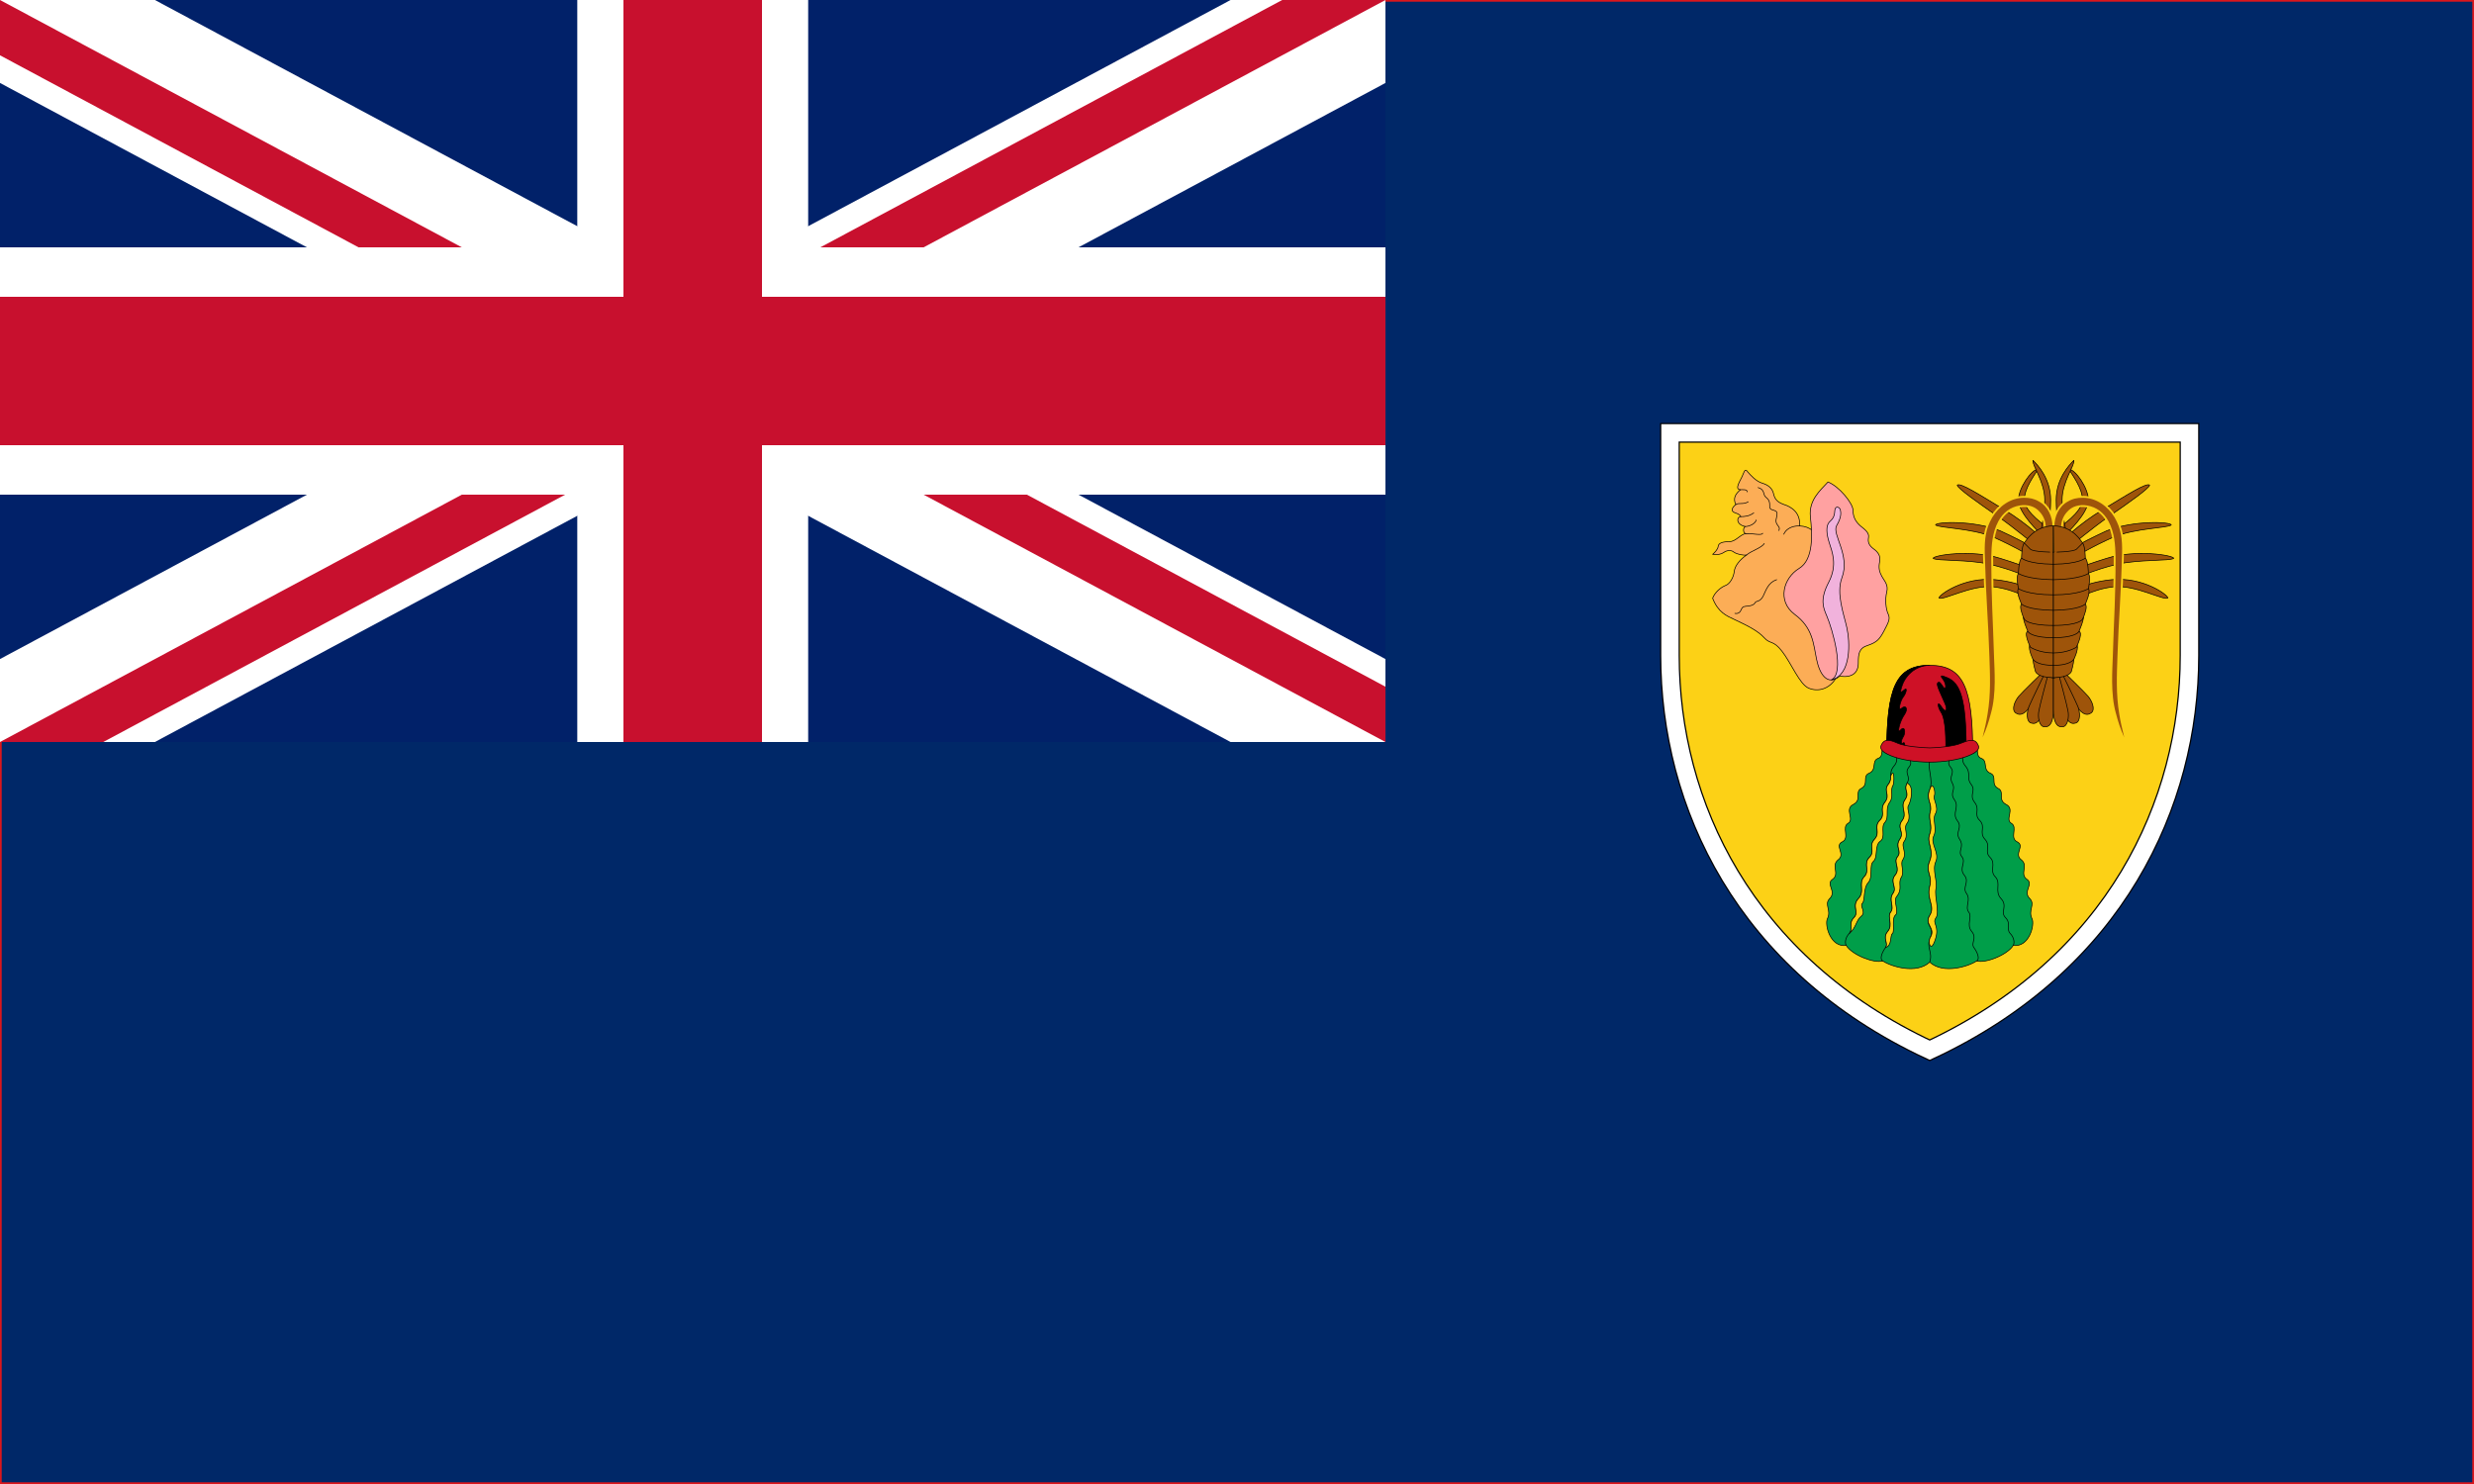 <?xml version="1.0" encoding="UTF-8" standalone="no"?>
<svg
   width="1000"
   height="600"
   viewBox="0 0 8000 4800"
   version="1.1"
   id="svg27"
   xmlns:xlink="http://www.w3.org/1999/xlink"
   xmlns="http://www.w3.org/2000/svg"
   xmlns:svg="http://www.w3.org/2000/svg">
  <rect x="0" y="0" width="8000" height="4800" fill="#808080" stroke="none"/>
  <defs
     id="defs1">
    <clipPath
       id="a">
      <path
         d="M 0,0 V 15 H 65 V 30 H 60 Z M 60,0 H 30 V 35 H 0 v -5 z"
         id="path1" />
    </clipPath>
    <path
       id="b"
       d="m 840,-1000 v 720 C 840,200 600,717 0,997 -600,717 -840,200 -840,-280 v -720 z" />
    <clipPath
       id="a-4">
      <path
         d="M 0,0 V 30 H 60 V 0 Z"
         id="path1-9" />
    </clipPath>
    <clipPath
       id="b-5">
      <path
         d="m 30,15 h 30 v 15 z m 0,0 V 30 H 0 Z m 0,0 H 0 V 0 Z m 0,0 V 0 h 30 z"
         id="path2" />
    </clipPath>
  </defs>
  <rect
     style="fill:#002868;fill-opacity:1;stroke:#db161b;stroke-width:5.446"
     id="rect27"
     width="7994.554"
     height="4794.554"
     x="2.723"
     y="2.723" />
  <g
     transform="translate(6240,2400)"
     fill="none"
     stroke="#000000"
     id="g27"
     style="display:inline">
    <use
       xlink:href="#b"
       fill="#fcd116"
       stroke-width="64"
       id="use7" />
    <use
       xlink:href="#b"
       stroke="#ffffff"
       stroke-width="56"
       id="use8" />
    <g
       stroke-width="2.2"
       stroke-linecap="round"
       stroke-linejoin="round"
       id="g26"
       style="display:inline">
      <path
         fill="#fcad56"
         d="m -303,-207 c -22,37 -59,45 -88,33 -30,-12 -57,-82 -87,-120 -29,-37 -37,-21 -57,-43 -19,-21 -49,-37 -96,-59 -26,-12 -53,-23 -71,-69 7,-19 26,-35 41,-41 15,-5 27,-27 29,-46 2,-18 18,-38 40,-53 -10,2 -31,-2 -41,-9 -9,-8 -24,-6 -33,1 -9,6 -20,8 -36,6 6,-5 17,-16 18,-26 1,-10 13,-15 36,-15 22,0 37,-26 55,-26 -13,0 -10,-22 -3,-23 -32,-6 -28,-32 -15,-32 -1,-4 -5,-8 -20,-13 -14,-5 -7,-18 4,-26 -10,-20 -1,-35 15,-48 -22,-1 2,-32 8,-49 6,-16 9,-18 16,-8 8,9 26,30 47,36 20,6 32,17 36,34 4,18 12,27 34,35 23,7 54,26 50,69 18,1 31,6 42,15"
         id="path8" />
      <path
         fill="#ffa1a1"
         d="m -248,-749 c 0,24 11,39 25,51 15,12 28,22 25,37 -3,16 3,26 16,36 14,10 24,22 20,42 -4,20 -1,32 7,47 8,15 22,27 16,51 -6,24 -3,56 5,72 7,15 0,27 -14,54 -14,26 -22,36 -51,46 -30,9 -32,27 -32,58 0,32 -21,48 -60,42 -40,33 -65,-6 -75,-55 -10,-49 -12,-102 -71,-145 -58,-44 -35,-118 14,-148 49,-29 43,-115 37,-168 -5,-53 30,-83 57,-112 36,14 81,69 81,92 z"
         id="path9" />
      <path
         fill="#f1b2dc"
         d="m -333,-408 c -11,-26 -23,-52 6,-108 30,-57 11,-100 2,-129 -9,-28 -11,-54 0,-66 12,-11 17,-18 18,-37 1,-18 16,-12 18,-3 2,9 4,24 -12,51 -16,28 45,96 17,169 -19,51 6,116 16,161 10,45 16,153 -50,169 45,-22 3,-165 -15,-207 z"
         id="path10" />
      <path
         d="m -630,-416 c 11,2 17,-4 20,-11 3,-7 5,-11 15,-12 10,0 26,-3 30,-11 3,-8 15,-1 26,-21 10,-21 17,-45 44,-54 m 74,-174 c -10,0 -39,1 -51,27 m -83,-151 c 24,7 14,23 26,32 22,17 2,35 20,40 18,5 17,8 13,28 -6,23 16,24 8,39 m -104,79 c 14,-13 49,-23 57,-37 m -58,-32 c 21,-1 49,7 53,-1 m -56,-22 c 10,0 31,-7 35,-21 m -50,-11 c 12,0 27,-1 42,-12 m -58,-27 c 9,-7 25,1 40,-9 m -25,-39 c 7,0 22,-2 22,7"
         id="path11" />
      <g
         transform="translate(400,-400)"
         fill="#9e540a"
         id="g18">
        <g
           id="d">
          <path
             d="m -55,-233 c 0,0 -70,-59 -128,-99 -58,-40 -128,-89 -128,-99 11,-8 70,30 151,79 82,50 128,99 128,99 z m -5,40 c 0,0 -68,-41 -135,-70 -70,-29 -175,-29 -186,-39 0,-10 122,-16 209,19 89,41 135,70 135,70 z m -1,68 c 0,0 -74,-34 -146,-50 -70,-16 -170,-10 -182,-19 0,-10 124,-30 217,0 94,29 134,49 134,49 z m -4,69 c 0,0 -56,-38 -130,-46 -70,-7 -163,46 -175,36 0,-10 81,-69 182,-59 99,10 146,49 146,49 z m 23,-218 c 0,0 -71,-65 -71,-109 0,-39 43,-99 62,-99 -10,20 -43,60 -43,99 0,40 75,89 75,89 z"
             id="path12" />
          <path
             d="m -42,-274 c 0,0 14,-65 14,-109 0,-59 -42,-113 -38,-128 15,15 57,59 57,128 0,60 -10,89 -10,89 z"
             id="path13" />
          <g
             stroke="none"
             id="g13">
            <use
               xlink:href="#c"
               stroke="#fcd116"
               stroke-width="12"
               id="use13" />
            <path
               id="c"
               d="m -25,-295 c 0,-19 -7,-36 -19,-49 -16,-19 -40,-25 -65,-21 -30,5 -54,23 -69,51 -20,37 -22,77 -23,116 0,135 5,190 9,323 1,39 8,119 -10,182 -7,27 -15,52 -27,78 8,-33 12,-50 16,-75 11,-65 8,-126 6,-186 -4,-123 -11,-186 -15,-335 -1,-45 3,-79 24,-115 22,-37 60,-64 103,-64 18,0 33,3 48,12 30,16 44,49 44,82 z" />
          </g>
          <path
             d="m -19,187 c 0,0 -28,50 -49,86 -21,36 -38,44 -54,33 -15,-11 -2,-40 10,-54 12,-14 79,-79 79,-79 z"
             id="path14" />
          <path
             d="m -12,191 c 0,0 -11,57 -20,98 -8,41 -22,55 -39,50 -18,-4 -15,-37 -8,-54 7,-17 49,-103 49,-103 z"
             id="path15" />
          <path
             d="m 0,193 v 100 c 0,42 -10,59 -29,58 -18,-1 -22,-33 -18,-52 3,-18 28,-111 28,-111 z"
             id="path16" />
        </g>
        <use
           transform="scale(-1,1)"
           xlink:href="#d"
           id="use16" />
        <g
           id="e">
          <path
             d="m 0,192 c -53,-1 -58,-20 -58,-20 0,0 -7,-24 -8,-39 -1,-2 -15,-32 -11,-45 -5,-12 -17,-41 -6,-46 -5,-14 -13,-30 -14,-45 -4,-11 -14,-35 -6,-43 0,0 -19,-40 -10,-50 0,0 -9,-39 0,-49 0,0 0,-40 10,-50 0,0 0,-39 9,-49 0,2 28,-55 94,-55 l -1,85 h 1 z"
             id="path17" />
          <path
             fill="none"
             d="m 0,-26 c -85,-1 -103,-20 -103,-20 M 0,-76 c -85,0 -113,-20 -113,-20 M 0,-125 c -85,-1 -113,-20 -113,-20 M 0,-175 c -85,-1 -103,-20 -103,-20 m 102,-19 c 1,0 -64,0 -74,-10 l -19,-19 M 0,152 c -25,0 -53,-4 -66,-19 M 0,112 c -47,0 -75,-19 -75,-19 0,0 -1,-2 -2,-5 M 0,63 C -62,62 -79,49 -83,42 M 0,23 C -85,23 -94,3 -94,3 l -3,-6"
             id="path18" />
        </g>
        <use
           transform="scale(-1,1)"
           xlink:href="#e"
           id="use18" />
      </g>
      <g
         id="f">
        <path
           fill="#009e49"
           d="m 0,712 c -43,40 -126,14 -152,-4 -27,9 -99,-19 -118,-50 -52,7 -70,-67 -61,-86 14,-28 -11,-46 7,-65 25,-24 -14,-47 10,-63 24,-17 -6,-45 18,-63 25,-19 -13,-45 13,-58 26,-13 -3,-47 19,-60 22,-13 -13,-46 17,-61 29,-15 3,-41 26,-52 25,-13 2,-40 25,-49 26,-11 7,-40 29,-48 19,-7 7,-25 19,-41 H 0"
           id="path19" />
        <path
           d="m -99,18 c -20,20 4,35 -16,59 -21,25 -2,38 -19,60 -17,22 8,33 -11,58 -19,24 4,39 -17,59 -20,21 4,39 -17,61 -20,23 4,38 -16,58 -21,21 3,43 -17,63 -20,21 4,47 -19,71 -22,24 4,43 -14,61 -19,19 -2,38 -15,51 -13,13 -15,31 -10,39 M -60,25 c -18,25 10,36 -7,56 -17,21 7,28 -6,52 -13,24 10,30 -7,54 -17,24 9,43 -9,67 -19,24 9,37 -8,61 -16,25 8,38 -7,56 -15,19 11,37 -8,60 -18,22 8,39 -7,59 -15,21 6,43 -7,60 -13,16 9,41 -10,63 -18,22 4,37 -7,52 -11,15 -20,37 -9,43"
           id="path20" />
      </g>
      <use
         transform="scale(-1,1)"
         xlink:href="#f"
         id="use20" />
      <path
         stroke="#009e49"
         d="M 0,712 V 12"
         id="path21" />
      <path
         d="m 0,48 c -9,39 13,73 0,106 -13,32 9,45 2,71 -8,26 9,45 -2,73 -11,28 15,50 0,87 -15,36 10,45 0,82 -11,42 19,64 0,94 -19,30 17,37 2,71 -15,33 9,46 -2,80"
         id="path22" />
      <path
         fill="#fcd116"
         d="m 15,174 c -5,11 15,37 4,57 -12,19 6,49 -6,73 -12,24 19,54 7,82 -13,28 6,63 0,89 -5,26 13,76 0,94 -13,19 13,24 -2,70 -15,46 -25,7 -16,-7 19,-31 -21,-41 -2,-71 19,-30 -11,-52 0,-94 10,-37 -15,-46 0,-82 15,-37 -11,-59 0,-87 11,-28 -6,-47 2,-73 7,-26 -15,-39 -2,-71 10,-32 20,9 15,20 z m -84,32 c -7,12 12,35 -5,58 -12,16 8,35 -9,58 -11,16 11,36 -4,59 -10,13 7,38 -5,57 -12,20 6,36 -15,62 -12,14 9,49 -4,60 -13,11 -1,54 -10,60 -8,7 0,38 -22,45 11,-15 -11,-30 7,-52 19,-22 -3,-47 10,-63 13,-17 -8,-39 7,-60 15,-20 -11,-37 7,-59 19,-23 -7,-41 8,-60 15,-18 -9,-31 7,-56 17,-24 -11,-37 8,-61 18,-24 -8,-43 9,-67 17,-24 -6,-30 7,-54 24,9 12,61 4,73 z m -50,-65 c -10,16 4,35 -11,55 -15,21 0,47 -15,64 -15,16 4,48 -15,61 -19,13 -7,52 -22,65 -15,13 0,50 -17,69 -17,19 -9,58 -19,67 -9,9 13,28 -3,41 -17,13 -17,39 -39,56 13,-13 -4,-32 15,-51 18,-18 -8,-37 14,-61 23,-24 -1,-50 19,-71 20,-20 -4,-42 17,-63 20,-20 -4,-35 16,-58 21,-22 -3,-40 17,-61 21,-20 -2,-35 17,-59 19,-25 -6,-36 11,-58 8,-10 8,-19 8,-27 12,-31 12,23 7,31 z"
         id="path23" />
      <path
         fill="#ce1126"
         d="m -139,35 c 0,-210 29,-283 139,-283 110,0 139,73 139,283 z"
         id="path24" />
      <path
         fill="#000000"
         d="m -139,35 c 0,-210 29,-283 139,-283 -50,0 -81,39 -89,65 -9,26 -4,24 7,14 11,-10 6,12 -4,24 -9,12 -18,47 -5,36 13,-12 23,1 9,21 -14,19 -26,65 -12,49 14,-16 17,10 8,23 -8,13 -7,25 0,19 8,-6 7,21 0,32 z M 52,31 C 52,0 53,-73 36,-97 c -12,-19 -12,-39 2,-17 14,22 21,11 11,-11 -12,-28 -28,-59 -24,-65 5,-7 8,-4 18,11 10,15 12,-7 1,-22 -11,-14 -10,-17 13,-7 41,17 61,66 61,231 z"
         id="path25" />
      <path
         fill="#ce1126"
         d="m 0,65 c -44,0 -92,-7 -124,-20 -38,-15 -40,-28 -27,-44 10,-12 30,-5 50,4 19,8 73,14 101,14 28,0 82,-6 101,-15 20,-8 40,-15 50,-3 13,16 11,29 -27,44 C 92,58 44,65 0,65 Z"
         id="path26" />
    </g>
  </g>
  <g
     clip-path="url(#a-4)"
     id="g7"
     transform="scale(74.667,80)">
    <path
       d="M 0,0 V 30 H 60 V 0 Z"
       fill="#012169"
       id="path3" />
    <path
       d="M 0,0 60,30 M 60,0 0,30"
       stroke="#ffffff"
       stroke-width="6"
       id="path4" />
    <path
       d="M 0,0 60,30 M 60,0 0,30"
       clip-path="url(#b-5)"
       stroke="#c8102e"
       stroke-width="4"
       id="path5" />
    <path
       d="M 30,0 V 30 M 0,15 h 60"
       stroke="#ffffff"
       stroke-width="10"
       id="path6" />
    <path
       d="M 30,0 V 30 M 0,15 h 60"
       stroke="#c8102e"
       stroke-width="6"
       id="path7" />
  </g>
</svg>
